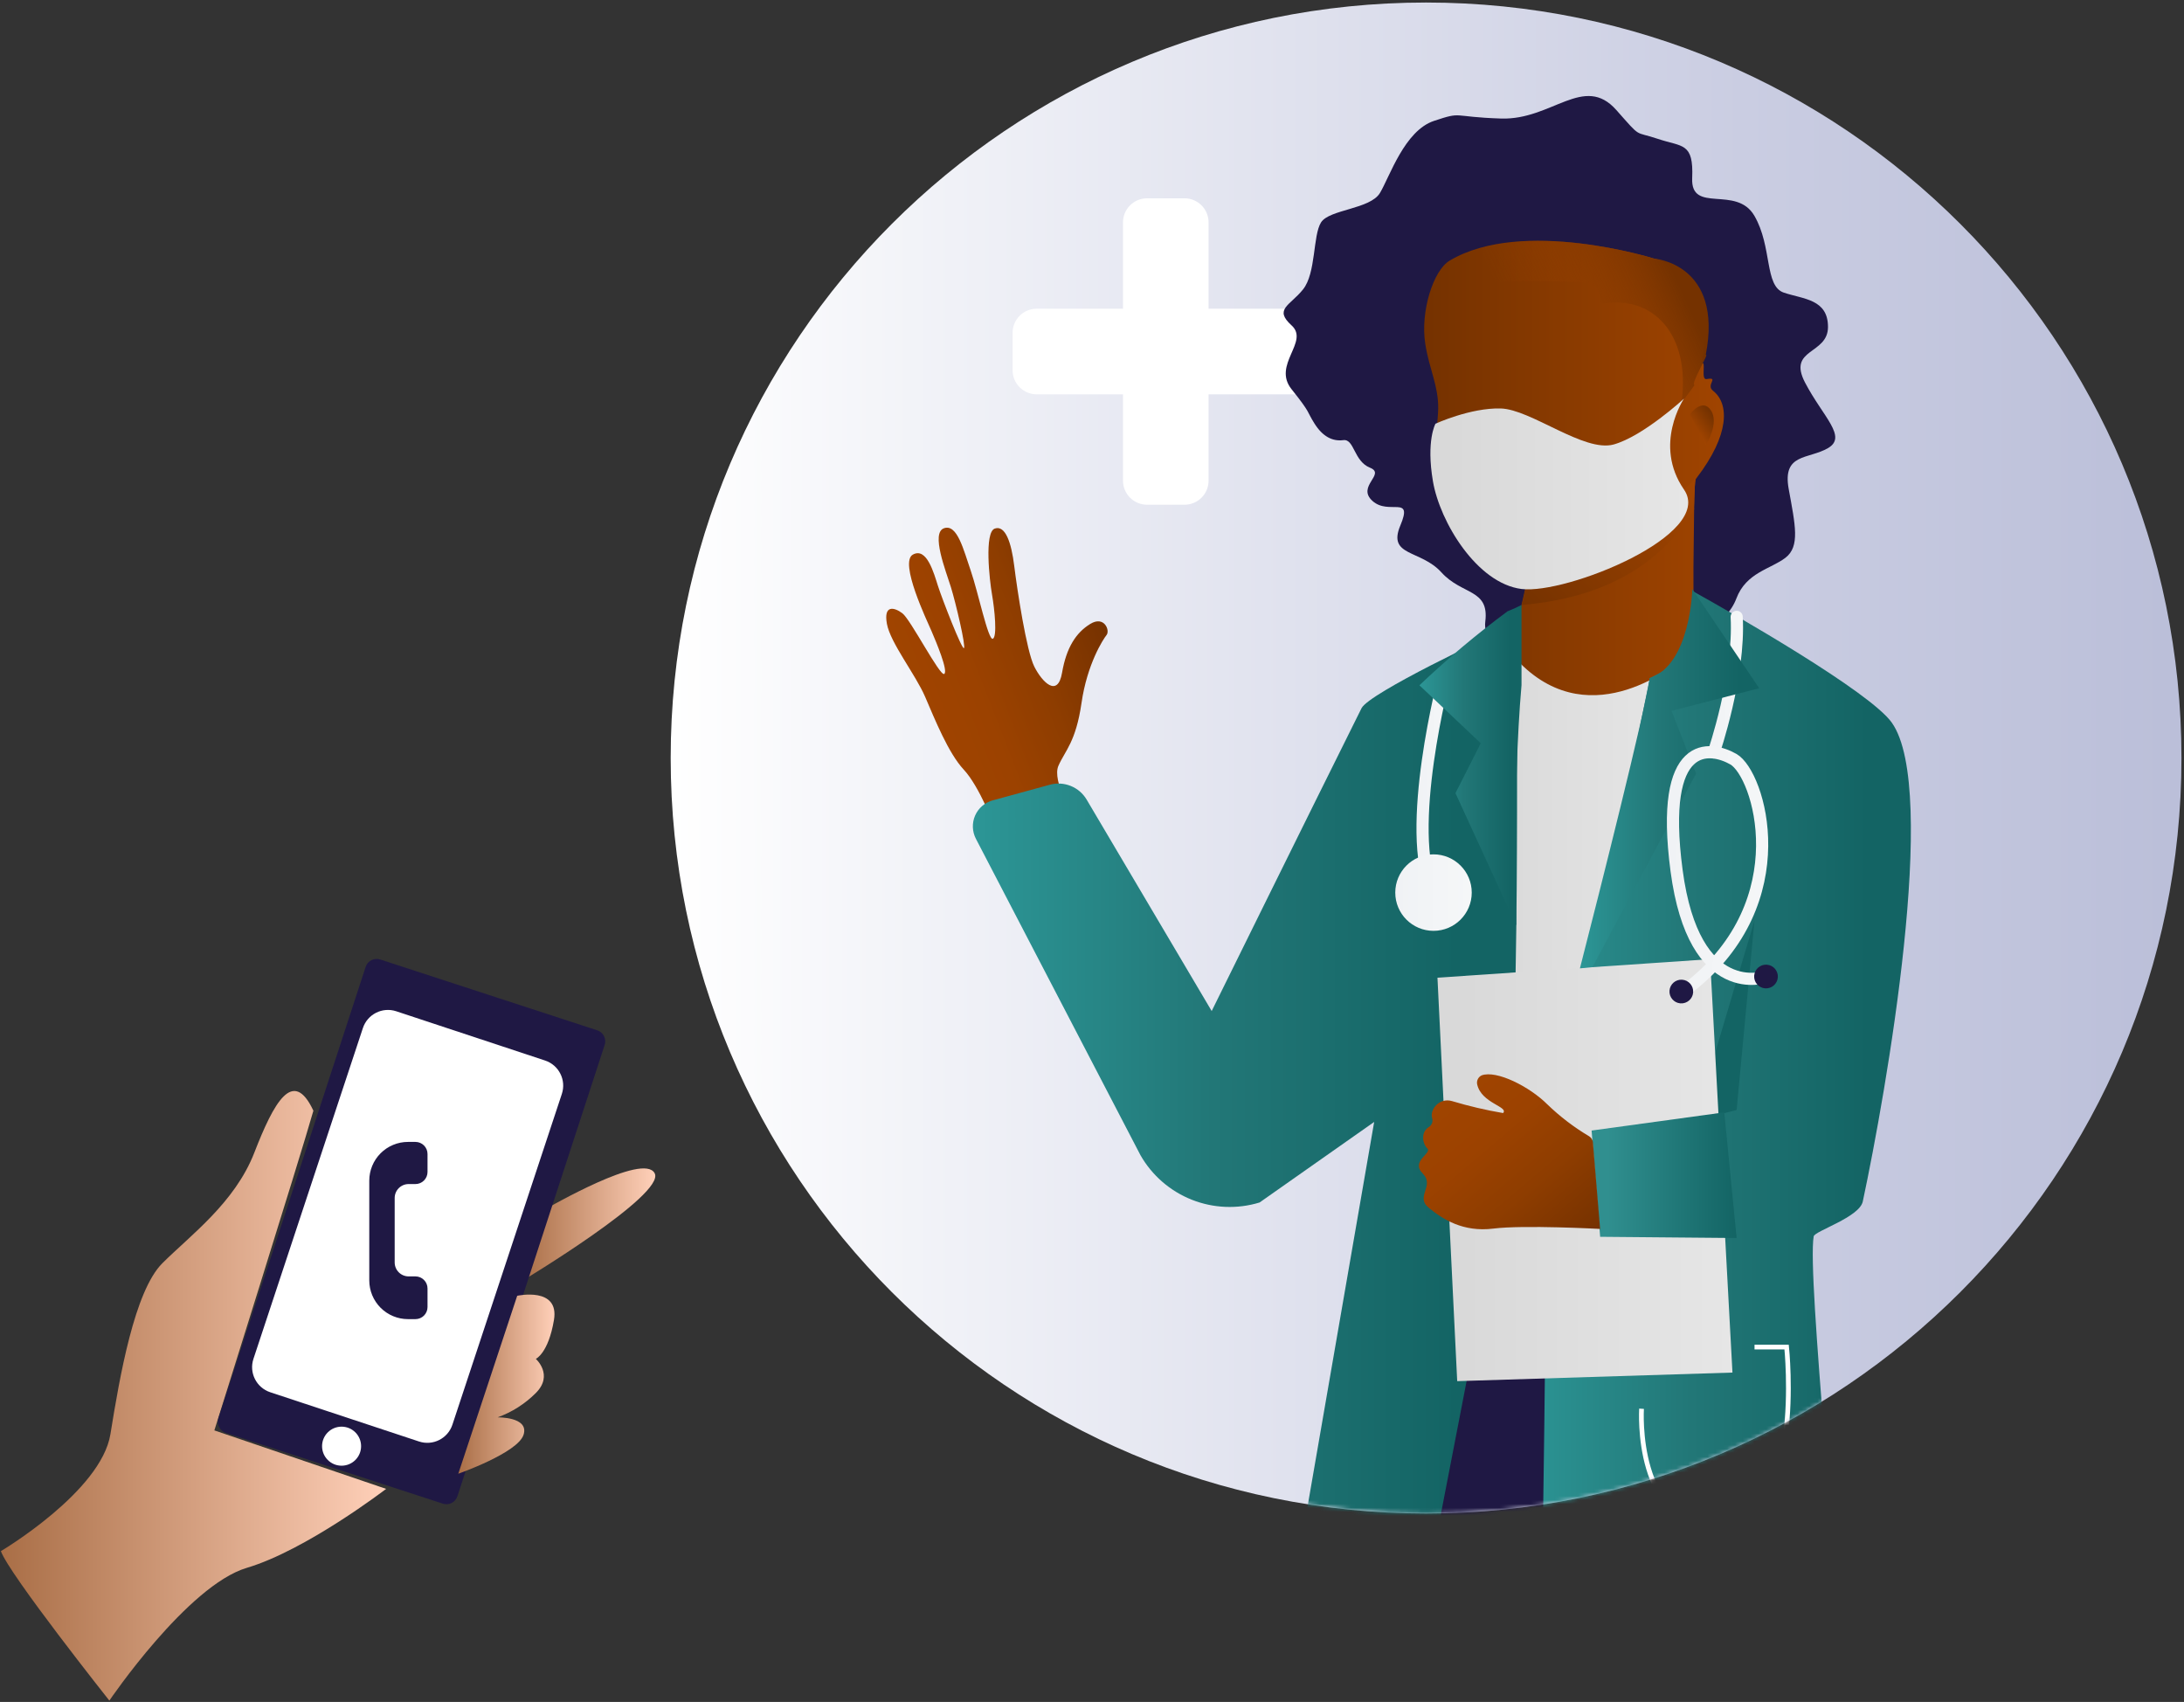 <svg width="557" height="434" viewBox="0 0 557 434" fill="none" xmlns="http://www.w3.org/2000/svg">
<rect x="0" y="0" width="557" height="434" fill="#333333" stroke="none"/>
<path d="M363.7 385.947C470.099 385.947 556.351 299.694 556.351 193.295C556.351 86.897 470.099 0.644 363.7 0.644C257.302 0.644 171.049 86.897 171.049 193.295C171.049 299.694 257.302 385.947 363.7 385.947Z" fill="url(#paint0_linear_301_739)"/>
<mask id="mask0_301_739" style="mask-type:luminance" maskUnits="userSpaceOnUse" x="171" y="0" width="386" height="386">
<path d="M363.7 385.947C470.099 385.947 556.351 299.694 556.351 193.295C556.351 86.897 470.099 0.644 363.7 0.644C257.302 0.644 171.049 86.897 171.049 193.295C171.049 299.694 257.302 385.947 363.7 385.947Z" fill="white"/>
</mask>
<g mask="url(#mask0_301_739)">
<path d="M330.25 78.725H308.231V56.706C308.231 55.078 307.585 53.517 306.434 52.366C305.283 51.215 303.722 50.569 302.094 50.569H292.542C290.914 50.569 289.353 51.215 288.202 52.366C287.051 53.517 286.404 55.078 286.404 56.706V78.725H264.385C262.758 78.725 261.197 79.372 260.046 80.523C258.895 81.674 258.248 83.235 258.248 84.862V94.415C258.248 96.042 258.895 97.603 260.046 98.754C261.197 99.905 262.758 100.552 264.385 100.552H286.404V122.571C286.404 123.377 286.563 124.175 286.871 124.92C287.18 125.664 287.632 126.341 288.202 126.911C288.772 127.481 289.448 127.933 290.193 128.241C290.937 128.549 291.736 128.708 292.542 128.708H302.094C303.722 128.708 305.283 128.062 306.434 126.911C307.585 125.76 308.231 124.199 308.231 122.571V100.552H330.25C331.878 100.552 333.439 99.905 334.59 98.754C335.741 97.603 336.387 96.042 336.387 94.415V84.862C336.387 84.056 336.229 83.258 335.92 82.514C335.612 81.769 335.16 81.093 334.59 80.523C334.02 79.953 333.343 79.501 332.599 79.192C331.854 78.884 331.056 78.725 330.25 78.725Z" fill="white"/>
<path d="M273.704 208.15C273.704 208.15 268.26 199.124 269.93 195.291C271.6 191.458 274.38 189.246 275.825 179.267C277.269 169.289 281.311 163.068 282.221 161.916C283.131 160.764 281.636 156.906 278.046 159.111C274.455 161.315 271.976 165.089 270.865 171.544C269.754 177.998 265.805 173.982 263.792 169.999C261.78 166.016 259.4 150.276 258.666 144.314C257.931 138.352 256.403 133.852 253.706 134.787C251.009 135.722 252.353 147.905 253.004 151.621C253.656 155.336 254.374 162.425 253.196 162.885C252.019 163.344 249.422 150.861 247.585 145.558C245.748 140.256 244.145 133.518 240.755 134.703C237.365 135.889 241.222 145.558 242.5 149.675C243.778 153.792 246.366 164.847 245.84 165.273C245.314 165.699 240.304 152.798 239.235 149.475C238.166 146.151 236.363 139.455 232.814 141.425C229.265 143.396 236.43 158.275 237.599 160.998C238.768 163.72 241.882 171.126 240.813 171.853C239.744 172.579 232.229 157.958 230.142 156.388C228.054 154.819 225.316 154.184 226.192 159.06C227.069 163.937 233.49 171.986 235.954 177.714C238.417 183.442 241.89 192.076 245.773 196.235C249.656 200.393 253.597 210.204 255.083 214.605C258.924 212.4 273.704 208.15 273.704 208.15Z" fill="url(#paint1_linear_301_739)"/>
<path d="M446.465 444.455C466.054 368.47 448.235 312.7 448.235 312.7L357.655 321.134C357.655 321.134 342.157 461.08 338.967 476.394C338.717 477.613 338.525 483.617 338.399 486.247H384.542C387.005 461.005 393.585 400.417 393.585 400.417C393.585 400.417 394.52 451.928 398.327 486.247H443.493C442.081 476.711 441.939 461.99 446.465 444.455Z" fill="#1F1844"/>
<path d="M329.399 99.258C334.409 105.512 333.148 104.685 335.244 108.008C337.34 111.332 339.836 112.601 342.625 112.234C345.414 111.9 345.247 117.603 349.397 119.264C353.547 120.926 345.857 123.99 350.04 127.748C354.223 131.505 360.477 126.078 357.137 134.01C353.797 141.943 362.331 140.114 367.608 145.951C372.886 151.788 379.841 150.126 378.806 158.476C377.77 166.826 391.932 168.905 399.848 168.496C401.284 168.413 402.714 168.246 404.131 167.995C411.938 166.717 421.942 163.569 426.125 163.92C431.135 164.329 440.32 159.328 442.825 152.648C445.33 145.968 451.576 145.133 455.35 142.235C459.124 139.338 457.855 133.885 456.185 124.7C454.515 115.515 461.195 117.185 466.205 114.271C471.215 111.357 464.953 106.355 460.36 97.571C455.768 88.787 466.205 90.482 466.205 83.376C466.205 76.27 459.951 76.303 454.949 74.625C449.948 72.947 452.035 62.935 447.434 55.028C442.833 47.12 431.177 54.619 431.569 45.434C431.962 36.248 429.064 37.518 422.819 35.413C416.573 33.309 418.811 35.489 412.222 28.057C403.964 18.739 395.781 30.646 382.855 30.228C369.93 29.811 373.219 28.333 365.713 30.829C358.206 33.326 354.44 45.024 351.944 49.199C349.447 53.374 339.026 53.374 336.914 56.714C334.801 60.054 335.661 69.632 332.321 73.799C328.981 77.965 324.806 78.808 329.407 82.984C334.008 87.159 324.397 93.004 329.399 99.258Z" fill="#1F1844"/>
<path d="M432.755 121.803L432.604 121.995L432.446 122.195C432.423 122.245 432.409 122.299 432.404 122.354C432.404 122.496 432.354 122.713 432.321 122.997C432.287 123.281 432.254 123.748 432.229 124.216C432.229 124.391 432.229 124.558 432.229 124.742C432.229 125.068 432.187 125.41 432.17 125.752C432.17 126.287 432.12 126.838 432.103 127.364C432.087 127.89 432.103 128.399 432.062 128.85C432.02 129.301 432.062 129.526 432.062 129.886C432.02 133.985 431.962 139.313 431.895 144.448C431.836 151.879 432.062 158.267 432.103 160.747C432.195 166.759 422.534 188.018 409.867 188.235C397.2 188.452 384.149 171.761 384.149 171.761L385.068 167.761L387.665 155.921L389.059 149.8C388.63 149.726 388.21 149.606 387.807 149.441C387.264 149.241 386.563 148.957 385.753 148.606C380.192 146.101 370.773 139.313 367.474 128.566C364.418 118.655 366.698 110.038 366.79 104.209C366.882 98.381 364.527 94.239 363.5 87.718C362.189 79.368 365.579 68.897 369.712 66.459C388.274 55.387 421.766 65.916 421.766 65.916C421.766 65.916 438.608 69.306 434.049 92.678C435.201 91.918 433.673 96.978 435.26 96.669C438.6 96.076 434.942 98.122 436.871 99.633C441.105 102.94 441.105 110.881 432.755 121.803Z" fill="url(#paint2_linear_301_739)"/>
<path d="M435.026 90.532C439.594 67.152 421.758 65.924 421.758 65.924C421.758 65.924 388.275 55.395 369.713 66.467C366.799 68.187 366.281 72.713 365.604 76.579C373.036 70.734 391.798 71.511 403.614 71.962C409.267 72.179 407.296 77.138 408.866 77.431C421.391 75.285 431.252 85.046 428.847 102.731L432.187 98.197C430.927 98.172 436.137 89.789 435.026 90.532Z" fill="url(#paint3_linear_301_739)"/>
<path d="M432.755 121.803L432.605 121.995C432.563 122.062 432.513 122.128 432.455 122.195C432.428 122.244 432.411 122.298 432.405 122.354C432.405 122.496 432.354 122.713 432.321 122.997C432.288 123.281 432.263 123.748 432.229 124.216C432.229 124.391 432.229 124.558 432.229 124.742C432.229 125.068 432.187 125.41 432.171 125.752C432.171 126.287 432.129 126.838 432.104 127.364C432.079 127.89 432.104 128.399 432.062 128.85C432.02 129.301 432.062 129.526 432.062 129.886C421.95 146.644 405.017 152.848 388.133 154.268L389.143 149.8C411.805 146.21 423.353 130.044 432.755 121.803Z" fill="url(#paint4_linear_301_739)"/>
<path d="M430.993 105.637C430.993 105.637 434.141 101.337 436.345 104.627C438.55 107.917 435.068 113.511 435.068 113.511L430.993 105.637Z" fill="url(#paint5_linear_301_739)"/>
<path d="M387.665 169.106L387.064 168.504C386.454 180.921 387.148 193.337 386.321 205.762C382.764 236.924 378.455 268.229 374.005 300.284C372.593 313.644 379.34 325.109 379.34 325.109L394.12 325.685C394.12 325.685 405.392 306.856 408.874 288.711C415.554 246.777 420.038 207.941 428.422 168.605C428.154 168.563 406.302 187.81 387.665 169.106Z" fill="url(#paint6_linear_301_739)"/>
<path d="M338.633 202.222C339.694 202.313 339.585 202.18 338.583 201.863C338.55 202.088 338.566 202.213 338.633 202.222Z" fill="url(#paint7_linear_301_739)"/>
<path d="M482.512 184.319C477.027 176.478 442.265 156.605 431.786 150.777C431.786 153.165 440.604 163.477 420.773 172.913C417.842 186.682 396.666 293.671 396.666 293.671C396.666 293.671 393.66 293.537 391.222 293.571C389.143 298.864 387.047 315.439 387.047 315.439L394.345 316.6C394.345 316.6 393.184 460.838 391.005 474.615C402.394 474.908 419.261 476.912 434.249 476.962C456.661 477.045 471.557 465.923 470.906 448.572C469.186 402.755 460.828 325.559 462.556 315.281C462.781 313.911 474.246 310.404 475.081 306.371C481.068 278.332 494.545 201.47 482.512 184.319Z" fill="url(#paint8_linear_301_739)"/>
<path d="M383.665 300.125C388.115 268.078 386.47 180.921 387.08 168.504C383.74 165.164 381.11 162.4 381.076 162C381.043 161.599 349.146 176.737 347.242 180.595C334.859 205.445 309.024 257.816 309.024 257.816L277.135 203.9C276.204 202.329 274.784 201.107 273.091 200.421C271.399 199.735 269.529 199.622 267.767 200.101L253.163 204.1C252.175 204.371 251.261 204.859 250.486 205.529C249.712 206.199 249.097 207.034 248.687 207.972C248.277 208.91 248.083 209.929 248.117 210.952C248.152 211.975 248.415 212.978 248.887 213.886L290.871 294.598C293.82 299.748 298.431 303.745 303.949 305.932C309.466 308.12 315.563 308.369 321.24 306.638L350.465 286.097L322.284 448.747C320.28 458.308 328.688 466.165 336.771 468.395C341.942 469.883 347.195 471.07 352.503 471.952C352.327 458.558 382.254 313.519 383.665 300.125Z" fill="url(#paint9_linear_301_739)"/>
<path d="M447.467 234.687L442.9 283.058L396.666 294.673L432.938 283.542L447.467 234.687Z" fill="url(#paint10_linear_301_739)"/>
<path d="M447.468 343.504H455.651C455.651 343.504 460.494 389.145 438.617 389.429C416.74 389.713 418.652 359.235 418.652 359.235" stroke="white" stroke-width="1.21" stroke-miterlimit="10"/>
<path d="M366.606 249.316L436.137 244.59L441.84 350.008L371.641 352.196L366.606 249.316Z" fill="url(#paint11_linear_301_739)"/>
<path d="M439.752 283.651L405.918 288.293L408.097 315.389L442.9 315.698L439.752 283.651Z" fill="url(#paint12_linear_301_739)"/>
<path d="M406.251 291.308C406.225 290.988 406.122 290.68 405.952 290.409C405.782 290.137 405.55 289.91 405.275 289.746C401.411 287.45 397.827 284.712 394.595 281.588C390.094 277.088 381.669 272.837 377.895 274.215C377.474 274.404 377.13 274.73 376.918 275.139C376.706 275.548 376.638 276.017 376.726 276.47C377.753 281.354 384.85 282.189 383.339 283.834C378.956 283.085 374.623 282.07 370.363 280.795C367.082 279.785 364.518 282.999 365.27 285.221C365.38 285.64 365.349 286.084 365.182 286.484C365.014 286.884 364.719 287.218 364.343 287.433C362.205 288.836 362.898 291.8 363.992 292.819C365.378 294.105 359.667 296.034 362.84 299.24C366.013 302.447 360.844 305.085 364.376 307.983C367.908 310.88 373.135 314.262 380.842 313.293C388.549 312.325 408.088 313.377 408.088 313.377L406.251 291.308Z" fill="url(#paint13_linear_301_739)"/>
<path d="M437.072 191.859C437.072 191.859 443.752 172.354 442.917 157.299" stroke="url(#paint14_linear_301_739)" stroke-width="3.1" stroke-miterlimit="10" stroke-linecap="round"/>
<path d="M426.308 181.263L448.661 175.502L431.61 150.226C431.61 150.226 431.135 169.506 420.755 172.913C419.227 182.674 408.23 226.353 402.937 246.936L406.126 246.627L432.546 197.295L426.308 181.263Z" fill="url(#paint15_linear_301_739)"/>
<path d="M450.432 249.065C450.432 249.065 432.062 255.803 427.586 221.986C423.11 188.168 436.103 190.197 442.082 193.596C448.653 197.337 458.782 229.751 430.893 251.67" stroke="url(#paint16_linear_301_739)" stroke-width="3.1" stroke-miterlimit="10"/>
<path d="M453.409 249.236C453.531 247.571 452.28 246.123 450.616 246.001C448.951 245.879 447.502 247.13 447.38 248.794C447.258 250.459 448.509 251.908 450.174 252.03C451.839 252.152 453.287 250.901 453.409 249.236Z" fill="#1F1844"/>
<path d="M431.814 253.066C431.936 251.401 430.685 249.952 429.02 249.83C427.355 249.708 425.906 250.959 425.784 252.624C425.662 254.289 426.913 255.738 428.578 255.86C430.243 255.981 431.692 254.731 431.814 253.066Z" fill="#1F1844"/>
<path d="M368.46 172.187C368.46 172.187 357.947 212.066 365.579 227.614" stroke="url(#paint17_linear_301_739)" stroke-width="3.1" stroke-miterlimit="10" stroke-linecap="round"/>
<path d="M365.596 237.367C370.982 237.367 375.348 233 375.348 227.614C375.348 222.228 370.982 217.861 365.596 217.861C360.209 217.861 355.843 222.228 355.843 227.614C355.843 233 360.209 237.367 365.596 237.367Z" fill="url(#paint18_linear_301_739)"/>
<path d="M386.713 236.031L371.198 202.255L377.644 189.53L362.005 174.75C369.107 168.009 376.614 161.707 384.483 155.879C385.696 155.405 386.884 154.867 388.04 154.268V174.717C385.686 201.804 386.713 236.031 386.713 236.031Z" fill="url(#paint19_linear_301_739)"/>
</g>
<path d="M382.73 104.159C390.453 104.368 404.022 115.432 411.537 113.344C419.052 111.257 429.481 101.654 429.481 101.654C429.481 101.654 421.541 113.344 429.481 124.842C437.422 136.34 399.421 151.629 388.049 150.193C376.676 148.757 367.224 133.125 365.454 122.746C363.683 112.367 366.096 108.05 366.096 108.05C366.096 108.05 375.006 103.951 382.73 104.159Z" fill="url(#paint20_linear_301_739)"/>
<path d="M0.225 395.541C0.225 395.541 25.801 380.386 28.164 365.706C30.527 351.027 34.301 329.225 41.407 322.128C48.513 315.03 59.877 306.739 64.854 293.946C69.83 281.154 74.723 272.103 79.925 283.233C76.585 295.074 54.667 364.755 54.667 364.755L98.479 379.668C98.479 379.668 78.114 395.299 62.958 399.8C47.803 404.3 27.888 433.659 27.888 433.659C27.888 433.659 2.337 401.461 0.225 395.541Z" fill="url(#paint21_linear_301_739)"/>
<path d="M139.26 308.191C139.97 307.958 164.127 293.746 166.966 299.19C169.805 304.634 133.106 326.662 133.106 326.662L139.26 308.191Z" fill="url(#paint22_linear_301_739)"/>
<path d="M152.32 262.733L96.975 244.673C95.424 244.167 93.757 245.014 93.251 246.564L55.697 361.649C55.191 363.2 56.038 364.868 57.589 365.374L112.934 383.434C114.484 383.94 116.152 383.093 116.658 381.542L154.212 266.457C154.718 264.906 153.871 263.239 152.32 262.733Z" fill="#1F1844"/>
<path d="M139.013 270.435L101.065 257.878C97.532 256.709 93.72 258.625 92.551 262.158L64.637 346.512C63.468 350.045 65.385 353.857 68.918 355.026L106.865 367.584C110.399 368.753 114.21 366.837 115.38 363.303L143.293 278.95C144.463 275.416 142.546 271.604 139.013 270.435Z" fill="white"/>
<path d="M131.904 330.428C131.904 330.428 142.701 328.048 141.282 336.573C139.862 345.098 136.656 346.518 136.656 346.518C136.656 346.518 141.265 350.601 136.656 355.219C133.899 357.984 130.566 360.105 126.894 361.431C126.894 361.431 135.002 361.256 133.524 365.873C132.046 370.491 116.883 375.801 116.883 375.801L131.904 330.428Z" fill="url(#paint23_linear_301_739)"/>
<path d="M87.114 373.756C89.863 373.756 92.091 371.528 92.091 368.779C92.091 366.031 89.863 363.802 87.114 363.802C84.366 363.802 82.138 366.031 82.138 368.779C82.138 371.528 84.366 373.756 87.114 373.756Z" fill="white"/>
<path d="M109.033 294.28V298.856C109.033 299.673 108.709 300.457 108.131 301.035C107.553 301.613 106.769 301.937 105.952 301.937H104.215C103.272 301.937 102.367 302.312 101.7 302.979C101.033 303.646 100.658 304.551 100.658 305.494V321.927C100.658 322.871 101.033 323.775 101.7 324.443C102.367 325.11 103.272 325.484 104.215 325.484H105.952C106.769 325.484 107.553 325.809 108.131 326.387C108.709 326.965 109.033 327.748 109.033 328.566V333.3C109.033 334.117 108.709 334.901 108.131 335.479C107.553 336.057 106.769 336.381 105.952 336.381H104.057C101.437 336.381 98.924 335.34 97.072 333.488C95.219 331.635 94.179 329.123 94.179 326.503V301.069C94.179 298.449 95.219 295.937 97.072 294.084C98.924 292.232 101.437 291.191 104.057 291.191H105.952C106.358 291.191 106.759 291.271 107.133 291.426C107.508 291.582 107.848 291.809 108.134 292.096C108.42 292.383 108.647 292.724 108.801 293.099C108.956 293.474 109.034 293.875 109.033 294.28Z" fill="#1F1844"/>
<defs>
<linearGradient id="paint0_linear_301_739" x1="171.049" y1="193.295" x2="556.351" y2="193.295" gradientUnits="userSpaceOnUse">
<stop stop-color="white"/>
<stop offset="0.16" stop-color="#F2F3F8"/>
<stop offset="0.71" stop-color="#CACDE2"/>
<stop offset="0.99" stop-color="#BBBFD9"/>
</linearGradient>
<linearGradient id="paint1_linear_301_739" x1="234.343" y1="180.338" x2="282.879" y2="161.434" gradientUnits="userSpaceOnUse">
<stop stop-color="#A04400"/>
<stop offset="0.3" stop-color="#9C4200"/>
<stop offset="0.62" stop-color="#8E3D00"/>
<stop offset="0.95" stop-color="#793300"/>
<stop offset="1" stop-color="#753200"/>
</linearGradient>
<linearGradient id="paint2_linear_301_739" x1="363.199" y1="124.817" x2="439.627" y2="124.817" gradientUnits="userSpaceOnUse">
<stop stop-color="#753200"/>
<stop offset="1" stop-color="#A04400"/>
</linearGradient>
<linearGradient id="paint3_linear_301_739" x1="389.07" y1="89.193" x2="431.898" y2="69.509" gradientUnits="userSpaceOnUse">
<stop stop-color="#A04400" stop-opacity="0"/>
<stop offset="0.18" stop-color="#9A4100" stop-opacity="0.14"/>
<stop offset="0.52" stop-color="#8A3B00" stop-opacity="0.52"/>
<stop offset="0.9" stop-color="#753200"/>
</linearGradient>
<linearGradient id="paint4_linear_301_739" x1="428.129" y1="123.615" x2="392.508" y2="158.576" gradientUnits="userSpaceOnUse">
<stop stop-color="#A04400"/>
<stop offset="1" stop-color="#753200"/>
</linearGradient>
<linearGradient id="paint5_linear_301_739" x1="437.056" y1="106.409" x2="432.416" y2="109.815" gradientUnits="userSpaceOnUse">
<stop stop-color="#753200"/>
<stop offset="1" stop-color="#A04400"/>
</linearGradient>
<linearGradient id="paint6_linear_301_739" x1="373.821" y1="247.086" x2="428.438" y2="247.086" gradientUnits="userSpaceOnUse">
<stop offset="0.09" stop-color="#D9D9D9"/>
<stop offset="1" stop-color="#E6E6E6"/>
</linearGradient>
<linearGradient id="paint7_linear_301_739" x1="338.566" y1="202.055" x2="339.385" y2="202.055" gradientUnits="userSpaceOnUse">
<stop stop-color="#80CBE8"/>
<stop offset="0.44" stop-color="#1F8080"/>
<stop offset="0.89" stop-color="#136464"/>
</linearGradient>
<linearGradient id="paint8_linear_301_739" x1="387.08" y1="313.869" x2="487.33" y2="313.869" gradientUnits="userSpaceOnUse">
<stop stop-color="#2C9696"/>
<stop offset="0.44" stop-color="#227777"/>
<stop offset="0.89" stop-color="#136464"/>
</linearGradient>
<linearGradient id="paint9_linear_301_739" x1="248.16" y1="316.971" x2="387.054" y2="316.971" gradientUnits="userSpaceOnUse">
<stop stop-color="#2C9696"/>
<stop offset="0.44" stop-color="#227777"/>
<stop offset="0.89" stop-color="#136464"/>
</linearGradient>
<linearGradient id="paint10_linear_301_739" x1="396.666" y1="264.68" x2="447.467" y2="264.68" gradientUnits="userSpaceOnUse">
<stop stop-color="#136464"/>
<stop offset="0.44" stop-color="#136464"/>
<stop offset="0.89" stop-color="#136464"/>
</linearGradient>
<linearGradient id="paint11_linear_301_739" x1="366.606" y1="298.397" x2="441.84" y2="298.397" gradientUnits="userSpaceOnUse">
<stop offset="0.09" stop-color="#D9D9D9"/>
<stop offset="1" stop-color="#E6E6E6"/>
</linearGradient>
<linearGradient id="paint12_linear_301_739" x1="405.918" y1="299.675" x2="442.9" y2="299.675" gradientUnits="userSpaceOnUse">
<stop offset="0.11" stop-color="#308F8F"/>
<stop offset="1" stop-color="#136464"/>
</linearGradient>
<linearGradient id="paint13_linear_301_739" x1="368.651" y1="279.785" x2="401.734" y2="318.771" gradientUnits="userSpaceOnUse">
<stop stop-color="#A04400"/>
<stop offset="0.3" stop-color="#9C4200"/>
<stop offset="0.62" stop-color="#8E3D00"/>
<stop offset="0.95" stop-color="#793300"/>
<stop offset="1" stop-color="#753200"/>
</linearGradient>
<linearGradient id="paint14_linear_301_739" x1="435.778" y1="174.575" x2="444.27" y2="174.575" gradientUnits="userSpaceOnUse">
<stop stop-color="#F0F2F5"/>
<stop offset="0.99" stop-color="#F5F7F8"/>
</linearGradient>
<linearGradient id="paint15_linear_301_739" x1="402.952" y1="198.581" x2="448.652" y2="198.581" gradientUnits="userSpaceOnUse">
<stop stop-color="#2C9696"/>
<stop offset="0.44" stop-color="#227777"/>
<stop offset="0.89" stop-color="#136464"/>
</linearGradient>
<linearGradient id="paint16_linear_301_739" x1="424.414" y1="220.833" x2="452.894" y2="222.92" gradientUnits="userSpaceOnUse">
<stop stop-color="#F0F2F5"/>
<stop offset="0.99" stop-color="#F5F7F8"/>
</linearGradient>
<linearGradient id="paint17_linear_301_739" x1="361.521" y1="199.9" x2="369.771" y2="199.9" gradientUnits="userSpaceOnUse">
<stop stop-color="#F0F2F5"/>
<stop offset="0.99" stop-color="#F5F7F8"/>
</linearGradient>
<linearGradient id="paint18_linear_301_739" x1="355.843" y1="227.614" x2="375.348" y2="227.614" gradientUnits="userSpaceOnUse">
<stop stop-color="#F0F2F5"/>
<stop offset="0.99" stop-color="#F5F7F8"/>
</linearGradient>
<linearGradient id="paint19_linear_301_739" x1="362.014" y1="195.149" x2="388.035" y2="195.149" gradientUnits="userSpaceOnUse">
<stop stop-color="#2C9696"/>
<stop offset="0.44" stop-color="#227777"/>
<stop offset="0.89" stop-color="#136464"/>
</linearGradient>
<linearGradient id="paint20_linear_301_739" x1="364.802" y1="125.97" x2="430.559" y2="125.97" gradientUnits="userSpaceOnUse">
<stop offset="0.09" stop-color="#D9D9D9"/>
<stop offset="1" stop-color="#E6E6E6"/>
</linearGradient>
<linearGradient id="paint21_linear_301_739" x1="0.208" y1="355.937" x2="98.479" y2="355.937" gradientUnits="userSpaceOnUse">
<stop stop-color="#A96E46"/>
<stop offset="1" stop-color="#FFD0B9"/>
</linearGradient>
<linearGradient id="paint22_linear_301_739" x1="133.106" y1="312.3" x2="167.124" y2="312.3" gradientUnits="userSpaceOnUse">
<stop stop-color="#A96E46"/>
<stop offset="1" stop-color="#FFD0B9"/>
</linearGradient>
<linearGradient id="paint23_linear_301_739" x1="116.891" y1="352.964" x2="141.407" y2="352.964" gradientUnits="userSpaceOnUse">
<stop stop-color="#A96E46"/>
<stop offset="1" stop-color="#FFD0B9"/>
</linearGradient>
</defs>
</svg>
